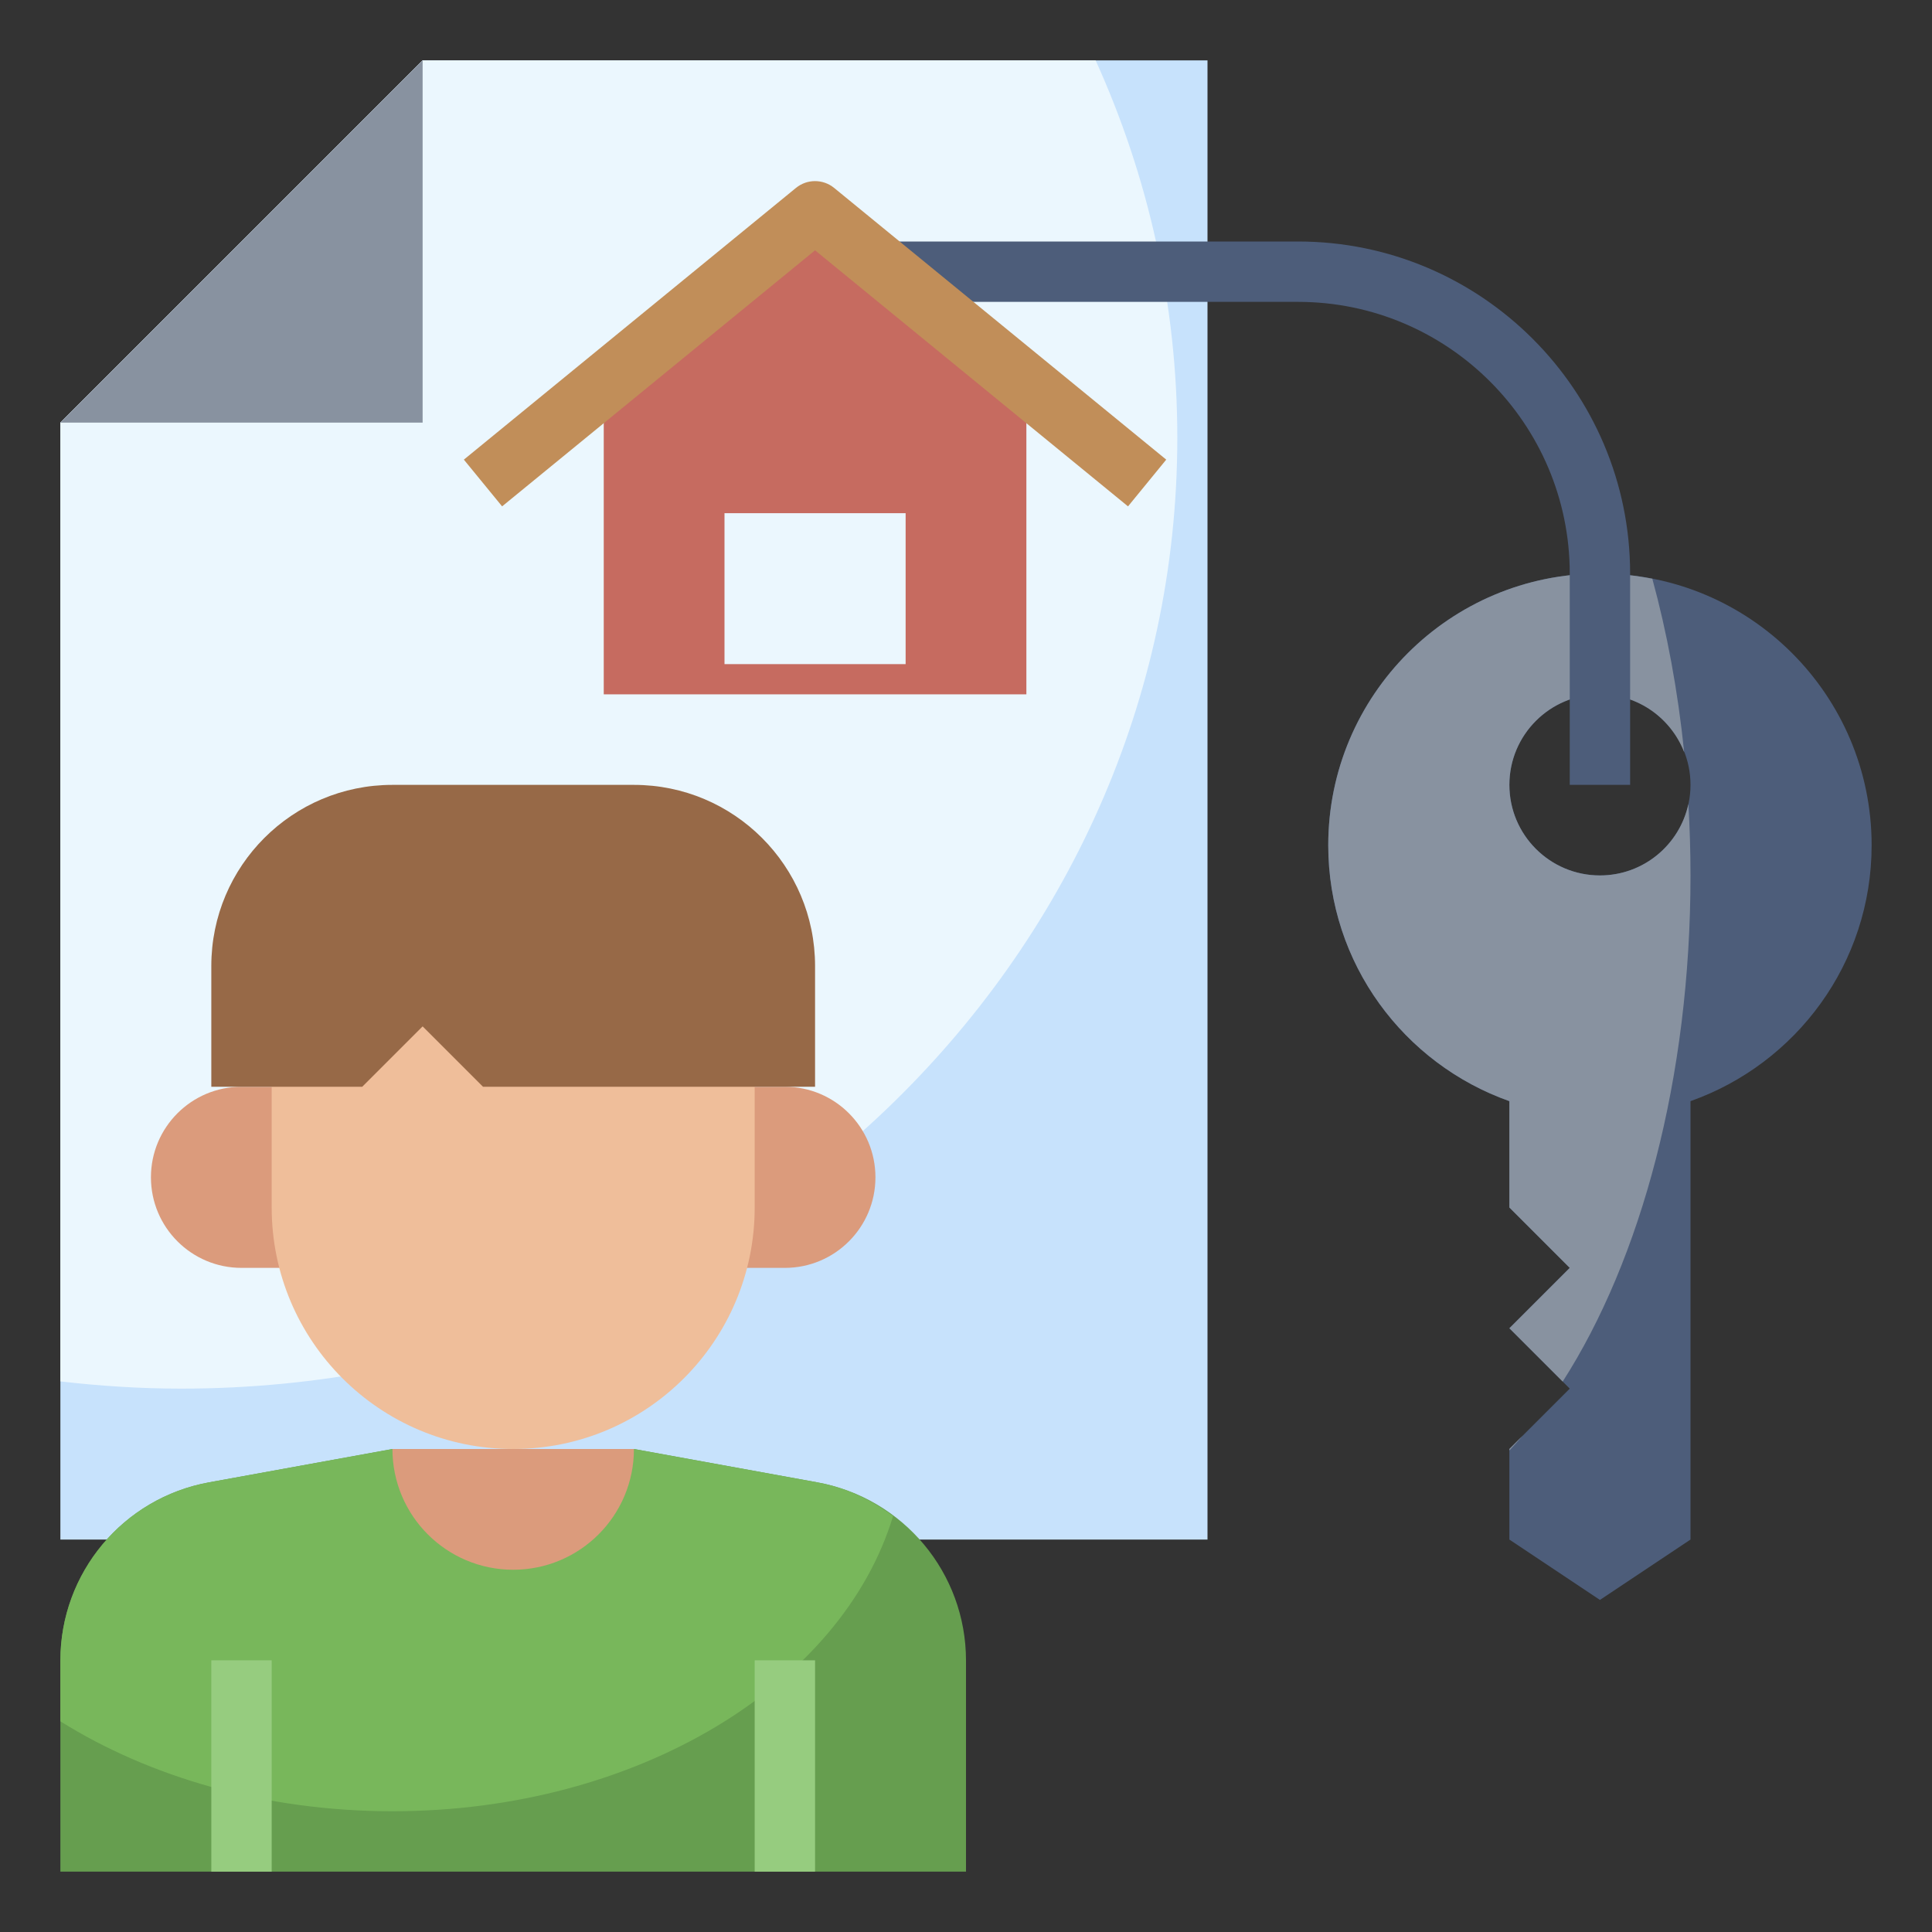<svg id="Layer_3" enable-background="new 0 0 64 64" height="512" viewBox="0 0 64 64" width="512" xmlns="http://www.w3.org/2000/svg"><rect x="0" y="0" width="64" height="64" fill="#333333" stroke="none"/><g><path d="m3 51h-1v-37l12-12h26v49h-5" fill="#c7e2fc"/><path d="m2 14v31.761c1.312.152 2.645.239 4 .239 18.225 0 33-14.103 33-31.5 0-4.442-.968-8.667-2.706-12.5h-22.294z" fill="#ebf7fe"/><path d="m10 36h-2c-1.657 0-3 1.343-3 3 0 1.657 1.343 3 3 3h2" fill="#db9b7c"/><path d="m24 42h2c1.657 0 3-1.343 3-3 0-1.657-1.343-3-3-3h-2" fill="#db9b7c"/><path d="m32 62v-6.993c0-2.9-2.074-5.385-4.927-5.903l-6.073-1.104h-8l-6.073 1.104c-2.853.519-4.927 3.004-4.927 5.903v6.993z" fill="#669e4f"/><path d="m13 60c8.117 0 14.894-4.186 16.584-9.779-.725-.544-1.569-.945-2.511-1.116l-6.073-1.105h-8l-6.073 1.104c-2.853.519-4.927 3.004-4.927 5.903v2.014c2.966 1.854 6.802 2.979 11 2.979z" fill="#78b75b"/><path d="m14 2v12h-12" fill="#8892a0"/><path d="m27 7-7 5.727v10.273h14v-10.273z" fill="#c66b60"/><path d="m9 33v7c0 4.418 3.582 8 8 8 4.418 0 8-3.582 8-8v-7" fill="#efbe9a"/><path d="m17 52c2.209 0 4-1.791 4-4h-8c0 2.209 1.791 4 4 4z" fill="#db9b7c"/><g><path d="m7 55h2v7h-2z" fill="#96cc7f"/></g><g><path d="m25 55h2v7h-2z" fill="#96cc7f"/></g><path d="m27 36v-4c0-3.314-2.686-6-6-6h-8c-3.314 0-6 2.686-6 6v4h5l2-2 2 2z" fill="#976947"/><path d="m53 19c-4.971 0-9 4.029-9 9 0 3.917 2.507 7.24 6 8.477v3.523l2 2-2 2 2 2-2 2v3l3 2 3-2v-14.523c3.493-1.237 6-4.56 6-8.477 0-4.971-4.029-9-9-9zm0 10c-1.657 0-3-1.343-3-3s1.343-3 3-3 3 1.343 3 3-1.343 3-3 3z" fill="#4d5d7a"/><path d="m24 22v-5h6v5" fill="#ebf7fe"/><g fill="#8892a0"><path d="m55.93 26.634c-.291 1.352-1.491 2.366-2.93 2.366-1.657 0-3-1.343-3-3s1.343-3 3-3c1.274 0 2.355.797 2.79 1.916-.208-2.027-.566-3.956-1.055-5.745-.562-.11-1.141-.171-1.735-.171-4.971 0-9 4.029-9 9 0 3.917 2.507 7.24 6 8.477v3.523l2 2-2 2 1.766 1.766c2.589-4.036 4.234-10.047 4.234-16.766 0-.8-.025-1.589-.07-2.366z"/><path d="m50 48.049c.147-.156.293-.318.436-.486l-.436.437z"/></g><g><path d="m54 26h-2v-7c0-4.962-4.038-9-9-9h-13.556v-2h13.556c6.065 0 11 4.935 11 11z" fill="#4d5d7a"/></g><g><path d="m37.367 16.774-10.367-8.482-10.367 8.482-1.267-1.548 11-9c.368-.302.898-.302 1.267 0l11 9z" fill="#c18e59"/></g></g></svg>